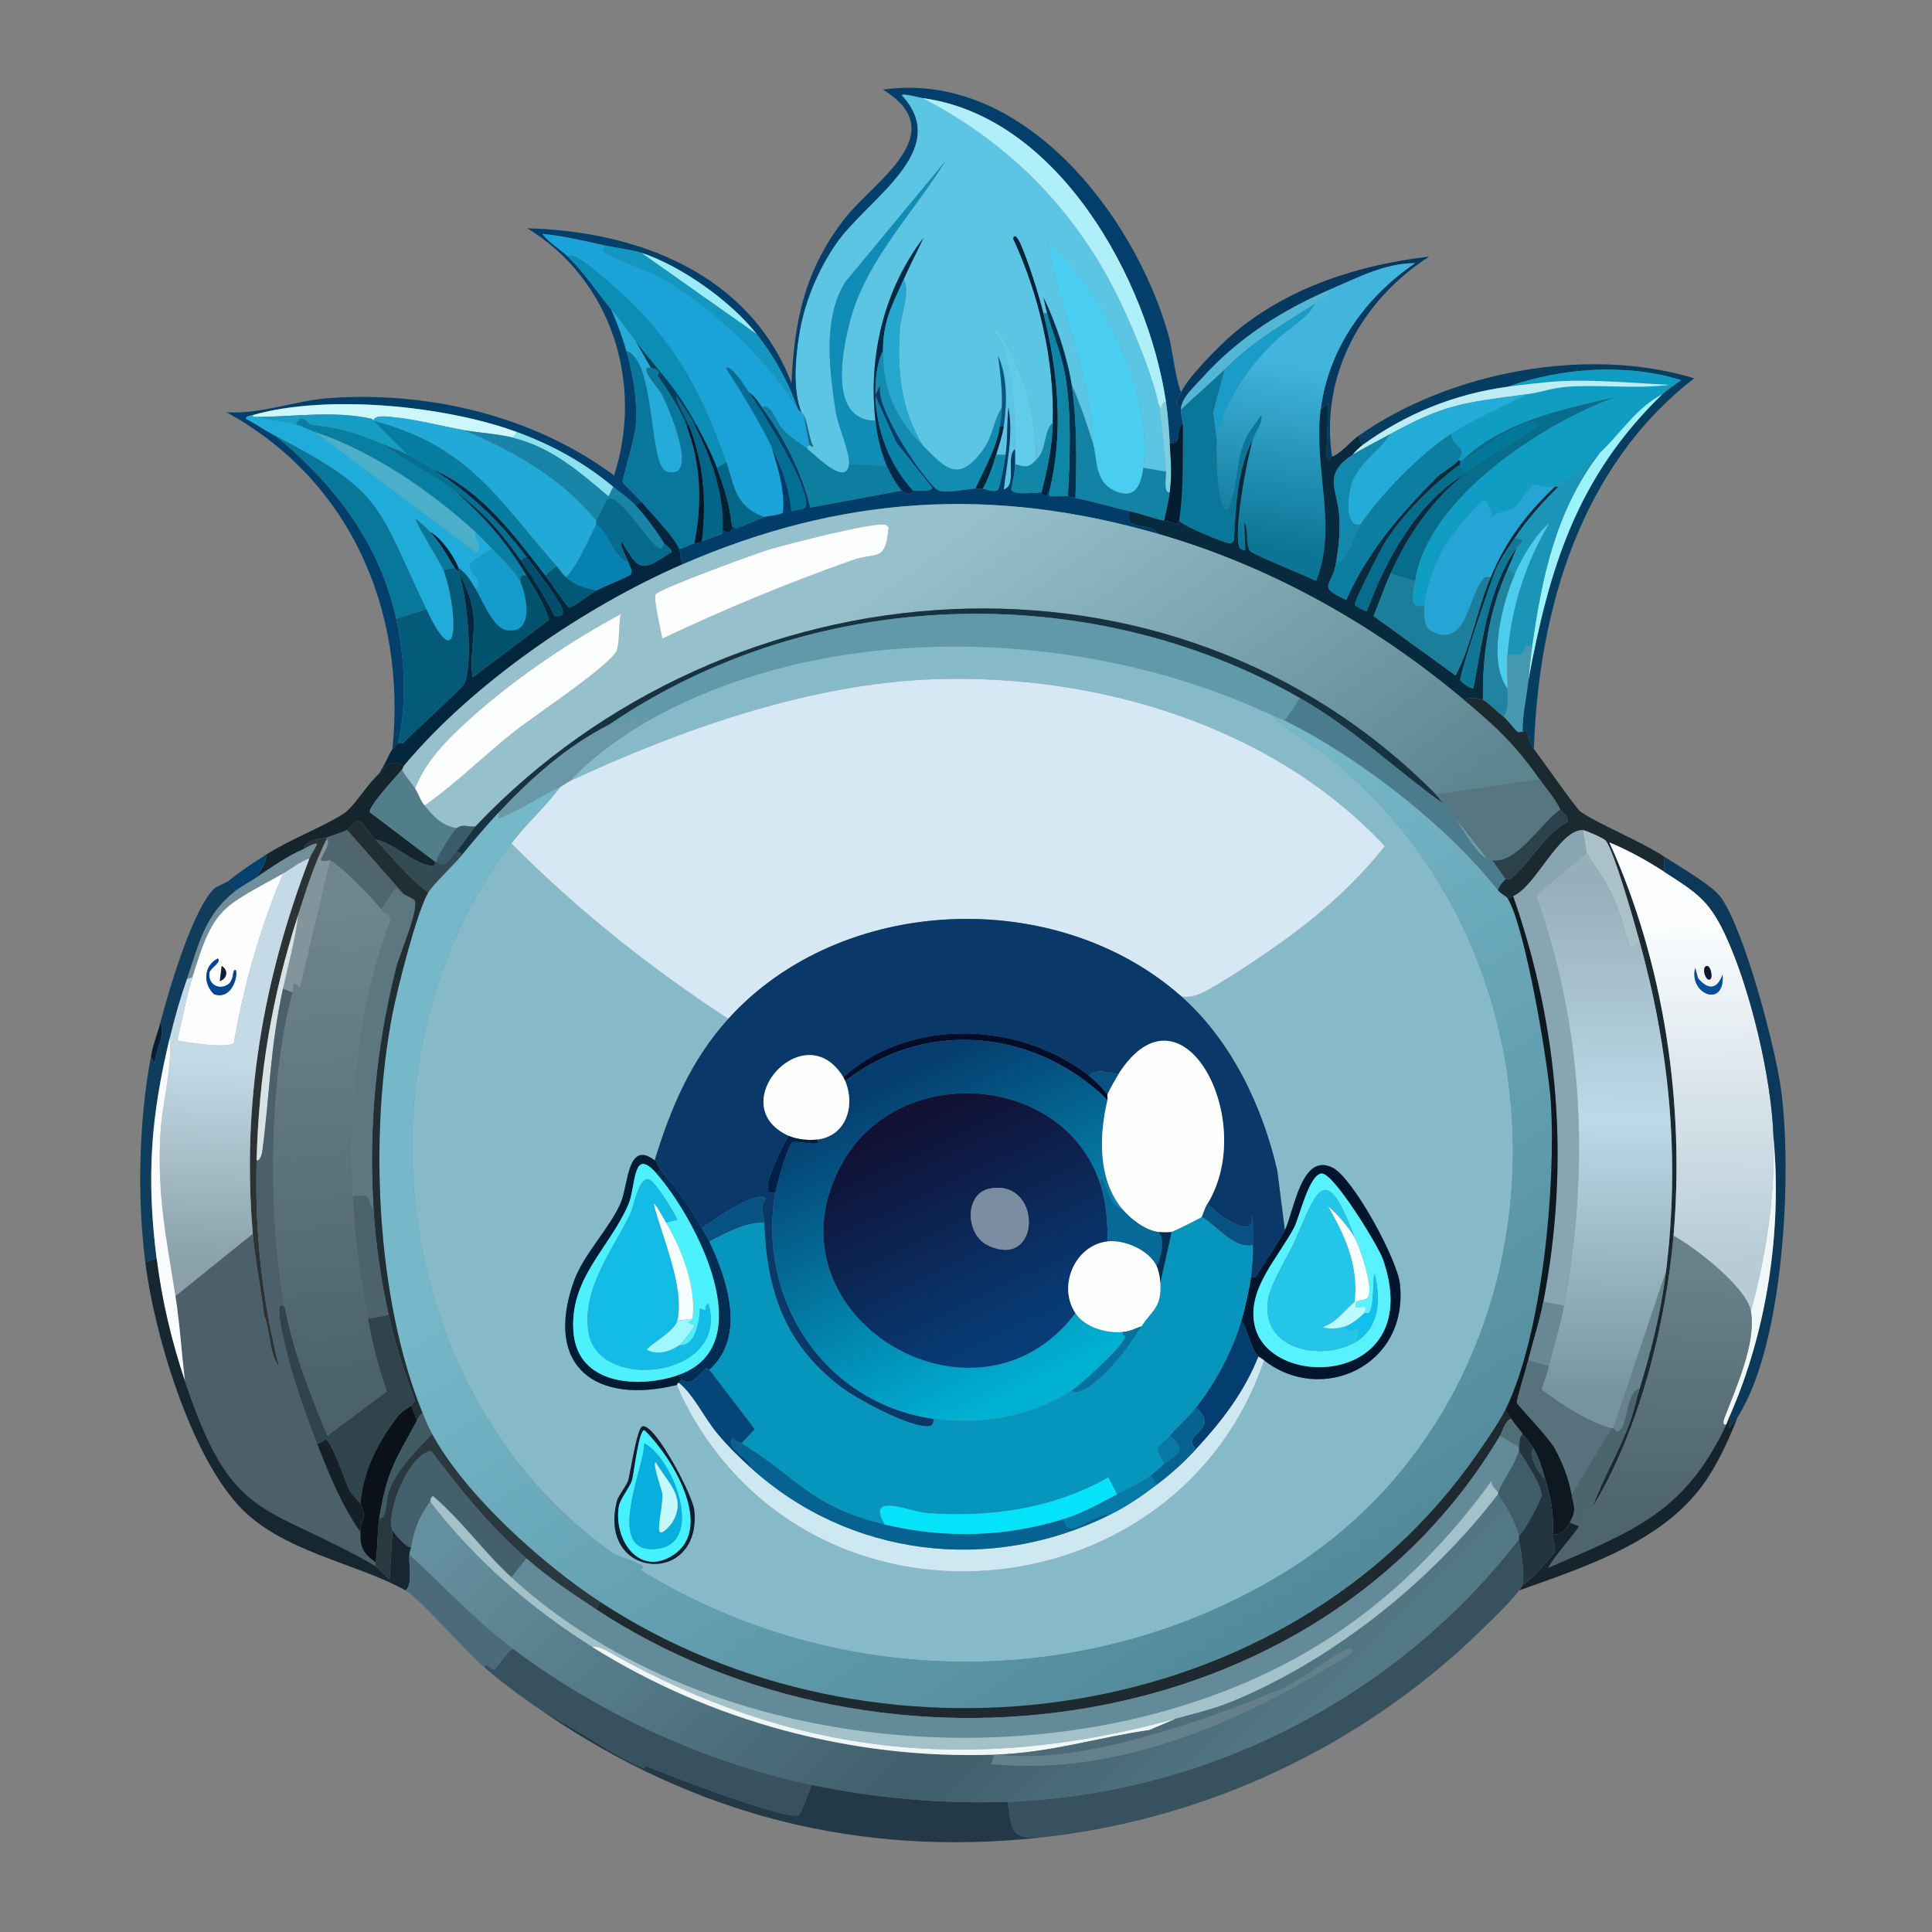 <svg xmlns="http://www.w3.org/2000/svg" width="1024" height="1024"><rect width="100%" height="100%" fill="#808080" stroke="none"/><defs><linearGradient id="a" x1="702.236" x2="686.572" y1="194.75" y2="291.49" gradientUnits="userSpaceOnUse"><stop offset="0%" style="stop-color:#41b5de"/><stop offset="100%" style="stop-color:#0c7596"/></linearGradient></defs><defs><linearGradient id="b" x1="441.112" x2="640.176" y1="253.49" y2="522.931" gradientUnits="userSpaceOnUse"><stop offset="17.015%" style="stop-color:#96c0cb"/><stop offset="100%" style="stop-color:#5c858f"/></linearGradient></defs><defs><linearGradient id="c" x1="358.156" x2="654.479" y1="402.44" y2="865.789" gradientUnits="userSpaceOnUse"><stop offset="31.818%" style="stop-color:#75b8ca"/><stop offset="100%" style="stop-color:#538b9c"/></linearGradient></defs><defs><linearGradient id="d" x1="895.886" x2="898.302" y1="488.017" y2="668" gradientUnits="userSpaceOnUse"><stop offset="0%" style="stop-color:#fbfdfe"/><stop offset="100%" style="stop-color:#b7ccd7"/></linearGradient></defs><defs><linearGradient id="e" x1="851.352" x2="849.663" y1="469.355" y2="738.349" gradientUnits="userSpaceOnUse"><stop offset="0%" style="stop-color:#96afba"/><stop offset="46.097%" style="stop-color:#bdd9e8"/><stop offset="100%" style="stop-color:#77949e"/></linearGradient></defs><defs><linearGradient id="f" x1="125.37" x2="120.826" y1="562.953" y2="667.854" gradientUnits="userSpaceOnUse"><stop offset="0%" style="stop-color:#c4dbe7"/><stop offset="100%" style="stop-color:#8aa1ab"/></linearGradient></defs><defs><linearGradient id="g" x1="169.644" x2="183.322" y1="476.851" y2="740.497" gradientUnits="userSpaceOnUse"><stop offset="0%" style="stop-color:#70868e"/><stop offset="100%" style="stop-color:#4c626b"/></linearGradient></defs><defs><linearGradient id="h" x1="464.939" x2="544.686" y1="574.47" y2="735.84" gradientUnits="userSpaceOnUse"><stop offset="0%" style="stop-color:#053d6e"/><stop offset="100%" style="stop-color:#00b1d4"/></linearGradient></defs><defs><linearGradient id="i" x1="485.214" x2="538.529" y1="595.204" y2="707.157" gradientUnits="userSpaceOnUse"><stop offset="0%" style="stop-color:#101135"/><stop offset="100%" style="stop-color:#073c76"/></linearGradient></defs><defs><linearGradient id="j" x1="876.194" x2="873.063" y1="674.805" y2="801.767" gradientUnits="userSpaceOnUse"><stop offset="0%" style="stop-color:#688089"/><stop offset="100%" style="stop-color:#4e646e"/></linearGradient></defs><defs><linearGradient id="k" x1="342.685" x2="621.871" y1="704.185" y2="985.025" gradientUnits="userSpaceOnUse"><stop offset="0%" style="stop-color:#65909f"/><stop offset="68.687%" style="stop-color:#405e6c"/><stop offset="100%" style="stop-color:#537886"/></linearGradient></defs><path fill="#02406b" d="M626 208c-.721 1.755-5.101 7.108 0 8-.053.32.027.671 0 1-.262 3.22 1.018 6.387 1 8-4.384 2.003.089 10.628-7 10-.422-7.32-.913-14.764-2-22-9.786-65.131-57.218-151.378-129-161-1.414-.19-10.342-2.647-11-1.5 27.318 29.39-18.883 55.267-35 79-9.255 13.629-16.154 29.721-19 46-2.326 13.307-4.042 31.138 1 43.5-.074-.121-1.919-1.871-2-2-5.169-14.546-12.526-27.94-22-40-13.687-17.425-39.98-36.039-61-43-4.695-1.555-14.493-2.784-20-4-10.784-2.381-21.442-4.97-32.5-6 3.666 4.827 9.172 7.763 13.5 12 9.444 9.246 14.916 18.35 23 28 3.096 7.299 5.9 14.297 8 22 3.644 13.371 5.884 25.38 5 39.5-.389 6.214-7.219 28.475-7 30 .103.718 8.52 8.687 10 10.5l-3 2c-3.636-3.778-8.02-6.686-12-10-15.5-12.907-32.07-22.03-51-29-38.097-14.026-100.76-20.224-140-9-.594.17-4.243.544-3.5 2 5.331 2.768 10.174 6.221 15.5 9 30.922 25.099 55.405 57.351 64 97 4.617 21.297 5.725 44.658 1 66-1.218 1.337-2.355 2.261-3 3 7.506-73.566-22.436-142.657-88-178.5 18.237 1.234 36.207-6.194 54.5-7.5 52.891-3.775 108.344 9.426 151 41 15.807-49.147-1.502-103.811-46-131 58.495 1.512 117.64 24.07 140 82 1.551-33.929 7.353-60.493 28.5-87.5 15.181-19.387 57.51-44.976 20-68 73.624-10.532 132.769 65.626 151 129 2.971 10.329 3.271 21.444 7 31.5"/><path fill="#5cc5e4" d="M489 52c47.698 24.738 83.291 61.82 106 110.5 6.498 13.929 15.983 36.752 19 51.5 1.553 7.591 3.308 27.16 4 36l-12-2c5.498-40.144-21.645-93.433-50.5-120 5.165 35.318 23.039 69.934 23.5 106-3.257-10.035-6.631-20.376-11-30-2.224-14.641-8.608-33.517-15-46.5.72 2.772 1.239 5.771 2 8.5h-2c-2.776-10.872-7.623-26.272-12-36.5-.114-.266-3.101-7.044-4-3 13.715 29.582 21.93 64.755 21 97.5-5.41 5.497-2.752 14.079-9 20 .74-24.749-7.399-49.152-20.5-70-3.279 2.039 1.551 4.65 2.5 7.5 6.067 18.212 7.018 37.454 7 56.5-5.211 4.506 1.352 19.197-6 21.5 1.68-14.365 5.131-29.198 2.5-43.5-.916 8.272-.329 16.756-1.5 25h-5c1.361-4.776 3.312-10.109 4-15 1.722-12.245 2.022-25.876-3-37.5 1.196 9.264 2.408 18.075 2 27.5-4.636 7.315-4.511 15.003-10 22.5-13.359 18.245-20.341 9.209-32-2.5-11.658-19.785-13.402-38.717-12-61.5.477-7.743 5.707-20.052 2-26.5 3.314-7.48 7.054-14.618 10.5-22-20.948 27.265-29.43 62.961-25.5 97-25.581-.229-17.374-38.637-13-54.5 8.515-30.878 33.666-56.458 50-83l-53 64c-12.119 19.423-8.315 47.136-5 69 1.064 7.018 7.643 21.505 7 27.5-1.315 12.254-17.533-4.44-22-8-.147-1.261-.352-1.497 1-2 .816-.304 1.309 1.67 2 .5-2.173-3.984-3.085-13.111-5-16.5-.688-1.218-.963-.94-1-1-5.042-12.362-3.326-30.193-1-43.5 2.846-16.279 9.745-32.371 19-46 16.117-23.733 62.318-49.61 35-79 .658-1.147 9.586 1.31 11 1.5"/><path fill="#aeeff9" d="M618 213c-4.151.455-.531 7.384-4 1-3.017-14.748-12.502-37.571-19-51.5-22.709-48.68-58.302-85.762-106-110.5 71.782 9.622 119.214 95.869 129 161"/><path fill="#0f8db7" d="M464 223c.924 8.002 2.863 16.549 6 24l-20-1c.643-5.995-5.936-20.482-7-27.5-3.315-21.864-7.119-49.577 5-69l53-64c-16.334 26.542-41.485 52.122-50 83-4.374 15.863-12.581 54.271 13 54.5"/><path fill="#1aa3d8" d="M320 130c.132 2.285-1.892 2.105.5 4 3.317 2.628 24.175 9.996 31 14 27.621 16.202 55.303 43.096 71.5 69 .081.129 1.926 1.879 2 2 .037.06.312-.218 1 1l3 16c-1.352.503-1.147.739-1 2-4.989-3.975-9.661-6.455-14-11.5-2.051-2.385-5.594-13.357-10-10.5-2.029-2.836-3.937-6.087-7-8-1.902-2.653-3.76-6.1-6-8.5-.334-.358-5.294-6.723-6-4 7.939 12.341 17.631 28.103 24 41.5 3.447 11.657 6.968 22.136 6 34.5-.841 1.617-8.975 2.081-10 2.5-15.646-5.846-15.537-16.092-20-29-14.698-42.513-31.889-71.024-67.5-100-3.032-2.467-13.831-11.932-16.5-9-4.328-4.237-9.834-7.173-13.5-12 11.058 1.03 21.716 3.619 32.5 6"/><path fill="#00243b" d="M553 166c7.863 30.795 10.967 64.039 3 95-1.396-.214-.812 2.097-1.5 2-2.425-.342-2.341-1.978-2.5-2 3.119-12.517 5.631-24.018 6-37 .93-32.745-7.285-67.918-21-97.5.899-4.044 3.886 2.734 4 3 4.377 10.228 9.224 25.628 12 36.5"/><path fill="#012a48" d="M479 148c-6.102 13.772-11.005 22.036-11 38-3.301 6.012-4.172 16.1-4 23 .008.333-.011.667 0 1 .595 18.26 7.52 36.605 20 50-.36.032-.636 3.854-6 0-2.299-1.652-6.767-10.072-8-13-3.137-7.451-5.076-15.998-6-24-3.93-34.039 4.552-69.735 25.5-97-3.446 7.382-7.186 14.52-10.5 22"/><path fill="#49cef2" d="M606 248c-1.303 9.517-4.478 17.192-15.5 12-10.876-5.123-8.588-17.026-11.5-26-.461-36.066-18.335-70.682-23.5-106 28.855 26.567 55.998 79.856 50.5 120"/><path fill="#1397c1" d="m340 134 61 43c9.474 12.06 16.831 25.454 22 40-16.197-25.904-43.879-52.798-71.5-69-6.825-4.004-27.683-11.372-31-14-2.392-1.895-.368-1.715-.5-4 5.507 1.216 15.305 2.445 20 4"/><path fill="#0b8eb5" d="m385 245-5 3c-2.944-7.984-7.01-15.511-11-23-10.432-19.58-19.33-27.602-32-44-4.365-5.649-8.417-11.528-13-17-8.084-9.65-13.556-18.754-23-28 2.669-2.932 13.468 6.533 16.5 9 35.611 28.976 52.802 57.487 67.5 100"/><path fill="#9becf6" d="m401 177-61-43c21.02 6.961 47.313 25.575 61 43"/><path fill="#053960" d="M706 242c-1.55.481-.626 1.172-1.5 2l-1.5-1.5 1-29-4 3.5c4.072-32.231 23.582-59.575 50-77.5-15.882.05-29.887 7.404-44 13.5-26.617 11.498-49.337 25.788-69 47.5-4.352 4.806-10.053 9.824-11 15.5-5.101-.892-.721-6.245 0-8 3.13-7.62 20.723-25.245 27.5-31 29.065-24.682 66.422-36.659 104-41-35.668 22.803-57.955 62.95-51.5 106"/><path fill="url(#a)" d="M700 217c-3.963 31.367 9.28 62.32-2.5 91-4.722-2.678-33.373-13.864-35-16-2.628-3.45-.422-10.984-3-15l.5 14.5c-.359.626-2.91-.788-3-1-3.472-8.155 3.93-47.43 7-57.5 1.113-3.652 5.55-9.159 4.5-13-3.805 5.706-6.882 8.6-9.5 15.5-4.269 11.25-2.978 24.212-8.5 34.5-5.497.594-6.078-31.362-5.5-36 2.396-19.238 16.185-38.559 29.5-52 6.847-6.912 18.321-12.863 22.5-21 2.67-1.71 8.689-4.478 9-8 14.113-6.096 28.118-13.45 44-13.5-26.418 17.925-45.928 45.269-50 77.5" style="fill:url(#a)"/>/&gt;<path fill="#25a7cf" d="M489 236c-14.408-14.47-20.993-28.91-21-50-.005-15.964 4.898-24.228 11-38 3.707 6.448-1.523 18.757-2 26.5-1.402 22.783.342 41.715 12 61.5"/><path fill="#52b7d6" d="M706 153c-.311 3.522-6.33 6.29-9 8-16.716 10.708-34.118 20.445-48 35l-23 21c.027-.329-.053-.68 0-1 .947-5.676 6.648-10.694 11-15.5 19.663-21.712 42.383-36.002 69-47.5"/><path fill="#00304d" d="M568 204c2.877 18.947 2.712 40.897 2 60-1.929-.344-3.744-.958-4-1 1.102-20.349 1.922-41.265-1-61.5-1.777-12.307-6.712-23.708-10-35.5-.761-2.729-1.28-5.728-2-8.5 6.392 12.983 12.776 31.859 15 46.5"/><path fill="#199dc8" d="M697 161c-4.179 8.137-15.653 14.088-22.5 21-13.315 13.441-27.104 32.762-29.5 52l-2-15.5 6-22.5c13.882-14.555 31.284-24.292 48-35"/><path fill="#24abd9" d="m337 181 8 14c-7.294-1.243 3.944 10.541 6 14.5 2.964 5.707 20.296 45.361 2.5 40.5-9.929-2.713-5.649-58.959-21.5-64-2.1-7.703-4.904-14.701-8-22 4.583 5.472 8.635 11.351 13 17"/><path fill="#1086a7" d="M555 166c3.288 11.792 8.223 23.193 10 35.5 2.922 20.235 2.102 41.151 1 61.5-1.162-.193-7.024.387-9.5 0-.843-.132-.398-1.984-.5-2 7.967-30.961 4.863-64.205-3-95z"/><path fill="#60cce9" d="M549 244c-4.099 3.884-4.79 3.879-11 2 .041-2.654-.002-5.345 0-8 .018-19.046-.933-38.288-7-56.5-.949-2.85-5.779-5.461-2.5-7.5 13.101 20.848 21.24 45.251 20.5 70"/><path fill="#024062" d="M369 225h-1c-2.655-5.085-6.448-10.098-9.5-15 1.046 5.4 4.42 9.64 6.5 15l-1 1c-3.284-8.817-10.088-19.199-15.5-27-.22-.317 2.914-2.907-3.5-4l-8-14c12.67 16.398 21.568 24.42 32 44"/><path fill="#09769c" d="M345 195c6.414 1.093 3.28 3.683 3.5 4 5.412 7.801 12.216 18.183 15.5 27 7.662 20.57 8.183 40.612 4 62-2.693.844-5.2 2.461-8 3-3.145-7.22-14.689-18.492-20-25-1.48-1.813-9.897-9.782-10-10.5-.219-1.525 6.611-23.786 7-30 .884-14.12-1.356-26.129-5-39.5 15.851 5.041 11.571 61.287 21.5 64 17.796 4.861.464-34.793-2.5-40.5-2.056-3.959-13.294-15.743-6-14.5"/><path fill="#128cb0" d="M489 236c11.659 11.709 18.641 20.745 32 2.5 5.489-7.497 5.364-15.185 10-22.5-.161 3.729-.392 6.343-1 10-1.929 11.605-8.154 22.437-13 33-4.967.268-14.919 2.577-19.5 1-5.46-1.879-36.014-46.112-30.5-56.5l-3 5.5c-.172-6.9.699-16.988 4-23 .007 21.09 6.592 35.53 21 50"/><path fill="#055785" d="M532 226h-2c.608-3.657.839-6.271 1-10 .408-9.425-.804-18.236-2-27.5 5.022 11.624 4.722 25.255 3 37.5"/><path fill="#063e61" d="M813 397c-2.743-3.567-3.662-9.111-4-9.5-.894-1.029-1.401.984-2 .5-.14-9.128 2.022-17.998 3-27 11.19-60.656 25.923-108.225 71-152 2.699-2.621 6.935-5.121 10-7.5-29.055-9.026-63.004-6.618-92 3.5-28.222 3.893-53.847 14.226-77 31l-2-5c48.385-34.036 121.196-47.741 178-30.5-60.424 46.675-82.548 122.957-85 196.5"/><path fill="#026e93" d="M397 208c6.279 8.756 33.421 51.745 30 60.5-.731 1.871-5.781 1.94-7.5 2.5-1.588-13.404-4.872-22.162-10.5-34-6.369-13.397-16.061-29.159-24-41.5.706-2.723 5.666 3.642 6 4 2.24 2.4 4.098 5.847 6 8.5"/><path fill="#0a769a" d="M645 234c-.578 4.638.003 36.594 5.5 36 5.522-10.288 4.231-23.25 8.5-34.5 2.618-6.9 5.695-9.794 9.5-15.5 1.05 3.841-3.387 9.348-4.5 13-8.289 15.742-8.959 35.914-10 53.5-.828.943-1.125 1.416-2.5 1.5-1.469.09-24.914-9.239-26.5-12 2.503-16.914 1.808-33.968 2-51 .018-1.613-1.262-4.78-1-8l23-21-6 22.5z"/><path fill="#109dc4" d="M881 209c-13.8 7.139-22.028 20.75-33 31-6.936 6.48-14.831 10.997-22 18-.65.047-1.366-.101-2 0-4.41.703-9.468-1.544-11.5-1-.822.22-8.129 11.038-11 13-.828.566-10.4 1.413-12 6 2.593-2.628-1.267-10.741-3-11-1.971-.294-19.522 21.82-21.5 25.5-4.045 7.528-9.603 22.088-10 30.5-9.233 2.102-5.93-6.803-5-13 6.606-43.996 67.291-83.344 106-97.5-28.177 6.428-59.579 12.997-81 33.5-.28.114-.694-.084-1 0h-1c5.195-7.73-3.184-6.814-4-14 13.309-8.693 26.154-13.685 40-21 6.972-.921 14.356-3.495 21.5-4 17.955-1.268 36.115 1.221 54-1-18.821-.991-38.177-2.82-57-2-7.205.314-20.968 1.961-28.5 3 28.996-10.118 62.945-12.526 92-3.5-3.065 2.379-7.301 4.879-10 7.5"/><path fill="#bcedf5" d="M809 209c-33.038 4.365-43.352 5.192-72 21-5.11 2.82-16.316 8.565-20 11 .961-1.571 3.584-3.974 5-5 23.153-16.774 48.778-27.107 77-31 7.532-1.039 21.295-2.686 28.5-3 18.823-.82 38.179 1.009 57 2-17.885 2.221-36.045-.268-54 1-7.144.505-14.528 3.079-21.5 4"/><path fill="#003d68" d="M517 259c1.121-.06 2.626.114 4 0 .949-.078 5.887 2.438 8 .5.819-.648 3.65-16.034 4-18.5 1.171-8.244.584-16.728 1.5-25 2.631 14.302-.82 29.135-2.5 43.5 7.352-2.303.789-16.994 6-21.5-.002 2.655.041 5.346 0 8-.058 3.799-1.285 9.599-2 13.5 1.181 3.335 14.38 1.277 16 1.5.159.022.075 1.658 2.5 2 .688.097.104-2.214 1.5-2 .102.016-.343 1.868.5 2 2.476.387 8.338-.193 9.5 0 .256.042 2.071.656 4 1 9.634 1.718 19.436 4.825 29 7-4.083 10.822 10.96 5.52 15 12-88.097-25.439-168.006-20.384-252 16-1.56-2.032-1.167-6.088-2-8 2.8-.539 5.307-2.156 8-3 .256-.08.952.24 4-1 3.511-1.428 6.959-2.655 10.5-4 .894-.339.38-1.955.5-2 .543-.205 1.694 1.66 3.5 1 1.759-.643 1.343-2.941 1.5-3 .739-.28 1.268 1.471 2.5 1 4.898-1.871 9.68-4.029 14.5-6 1.025-.419 9.159-.883 10-2.5.968-12.364-2.553-22.843-6-34.5 5.628 11.838 8.912 20.596 10.5 34 1.719-.56 6.769-.629 7.5-2.5 3.421-8.755-23.721-51.744-30-60.5 3.063 1.913 4.971 5.164 7 8 11.696 16.348 20.627 33.309 25.5 53l48.5-9c5.364 3.854 5.64.032 6 0 1.957-.171 9.667.849 10-1.5l-19-24-11-24.5c-.011-.333.008-.667 0-1l3-5.5c-5.514 10.388 25.04 54.621 30.5 56.5 4.581 1.577 14.533-.732 19.5-1"/><path fill="#1283a4" d="M579 234c2.912 8.974.624 20.877 11.5 26 11.022 5.192 14.197-2.483 15.5-12l12 2c.264 3.377-1.487 11.123 2 11-.621 5.033-1.992 10.04-3 15-5.626-1.166-12.012-3.638-18-5-9.564-2.175-19.366-5.282-29-7 .712-19.103.877-41.053-2-60 4.369 9.624 7.743 19.965 11 30"/><path fill="#24acd9" d="M809 209c-13.846 7.315-26.691 12.307-40 21-16.395 10.709-37.115 32.072-48 48-8.518 1.529-6.389-15.253-5-20.5 2.933-11.08 15.073-18.391 21-27.5 28.648-15.808 38.962-16.635 72-21"/><path fill="#9bf2fb" d="M881 209c-45.077 43.775-59.81 91.344-71 152 .662-6.099 1.146-11.85 2-18 5.133-36.97 12.673-72.724 36-103 10.972-10.25 19.2-23.861 33-31"/><path fill="#016688" d="M368 225c8.617 16.504 16.009 37.073 15 56-.12.045.394 1.661-.5 2-3.541 1.345-6.989 2.572-10.5 4 2.578-22.055.986-41.424-7-62-2.08-5.36-5.454-9.6-6.5-15 3.052 4.902 6.845 9.915 9.5 15"/><path fill="#0a83a8" d="M484 260c-12.48-13.395-19.405-31.74-20-50l11 24.5 19 24c-.333 2.349-8.043 1.329-10 1.5"/><path fill="#066d8d" d="m750 308-13-4c8.918-20.168 21.779-38.625 39-52.5-25.181 15.349-41.682 45.387-51.5 72.5-.526.253-6.351-2.702-6.5-3.5-.337-1.803 13.711-29.405 16-33 9.744-15.303 25.283-30.81 40-41.5.418 2.169.829 2.605 2.5 4l37.5-23.5c2.2-5.245-5.346-1.705-8.5-.5-10.52 4.019-21.396 14.302-30.5 18 21.421-20.503 52.823-27.072 81-33.5-38.709 14.156-99.394 53.504-106 97.5"/><path fill="#7dcedf" d="M618 213c1.087 7.236 1.578 14.68 2 22 .572 9.936 1.264 15.749 0 26-3.487.123-1.736-7.623-2-11-.692-8.84-2.447-28.409-4-36 3.469 6.384-.151-.545 4-1"/><path fill="#082a3e" d="M706 242c4.618-1.433 9.828-8.066 14-11l2 5c-1.416 1.026-4.039 3.429-5 5-17.034 11.261-7.262 18.277-7 35.5.118 7.786-.617 14.889-2 22.5-2.25 12.382-10.186 11.411 5.5 19 11.356-25.58 28.497-45.373 48-65 2.23-2.244 10.238-7.122 11.5-9h1c.056.646-.12 1.378 0 2-14.717 10.69-30.256 26.197-40 41.5-2.289 3.595-16.337 31.197-16 33 .149.798 5.974 3.753 6.5 3.5 9.818-27.113 26.319-57.151 51.5-72.5-17.221 13.875-30.082 32.332-39 52.5-3.272 7.399-5.89 15.03-9 22.5l43.5 31.5c8.34-15.863 11.364-34.987 18.5-52 8.222-19.602 18.695-33.323 34-48 .634-.101 1.35.047 2 0-8.121 7.933-16.714 17.522-23 27-3.536 5.332-7.351 10.631-10 16.5-2.57 5.693-19.56 55.952-19 59 .124.674 6.011 5.4 7 4 4.755-25.547 7.864-52.88 23-74.5-1.479 4.033-3.259 8.079-5 12-9.839 22.165-13.331 44.565-13 69-2.184-1.02-7.648-1.406-10 0-47.42-39.768-102.356-70.777-162-88-4.04-6.48-19.083-1.178-15-12 5.988 1.362 12.374 3.834 18 5 2.097.435 4.719.631 6.5 2l1.5-2c1.586 2.761 25.031 12.09 26.5 12 1.375-.084 1.672-.557 2.5-1.5 1.041-17.586 1.711-37.758 10-53.5-3.07 10.07-10.472 49.345-7 57.5.09.212 2.641 1.626 3 1l-.5-14.5c2.578 4.016.372 11.55 3 15 1.627 2.136 30.278 13.322 35 16 11.78-28.68-1.463-59.633 2.5-91l4-3.5-1 29 1.5 1.5c.874-.828-.05-1.519 1.5-2"/><path fill="#ccf8fd" d="m274 229-2 3c-8.628-2.159-17.337-2.44-26-4-12.738-2.294-25.536-5.805-38.5-7-1.738-.16-9.5-1.232-9.5 2-1.389-.368-.931-.984-1-1-19.563-4.454-40.846-1.164-61-1-.74-.207-2.049.514-2-1 39.24-11.224 101.903-5.026 140 9"/><path fill="#0d7da0" d="M428 238c4.467 3.56 20.685 20.254 22 8l20 1c1.233 2.928 5.701 11.348 8 13l-48.5 9c-4.873-19.691-13.804-36.652-25.5-53 4.406-2.857 7.949 8.115 10 10.5 4.339 5.045 9.011 7.525 14 11.5"/><path fill="#1facdb" d="M134 220c-.049 1.514 1.26.793 2 1 6.814 1.905 14.172 2.18 21 4 2.847.759 7.268 3.085 10 4l85.5 64c4.332-3.332-1.801-7.349-.5-11 3.249 2.981 5.991 5.794 9 9-2.479.95-11.507 6.379-12 8.5-1.028 4.422 8.783 9.01 3 12.5-2.468-4.048-4.875-8.336-9-11-2.252-5.942-9.253-16.148-15-19-2.433-2.538-4.767-4.79-7.5-7-1.382.732 13.051 23.255 14.5 27 6.905 17.851 9.949 60.927-9 21-26.612-56.073-22.515-62.009-80-92-5.326-2.779-10.169-6.232-15.5-9-.743-1.456 2.906-1.83 3.5-2"/><path fill="#159dc3" d="m197 222 19 19c-4.562-2.332-9.26-4.092-14-6-15.883-6.395-21.134-7.835-37.5-10-1.019-.135-4.96-7.184-7.5 0-6.828-1.82-14.186-2.095-21-4 20.154-.164 41.437-3.454 61 1"/><path fill="#146989" d="m429 236-3-16c1.915 3.389 2.827 12.516 5 16.5-.691 1.17-1.184-.804-2-.5"/><path fill="#21aad8" d="M246 228c26.498 11.23 51.538 25.335 70 48-.198.371.199 1.622 0 2-4.91 9.354-8.819 20.069-16 28-1.727-1.436-3.452-4.241-5-6-31.067-35.312-46.116-63.517-97-77 0-3.232 7.762-2.16 9.5-2 12.964 1.195 25.762 4.706 38.5 7"/><path fill="#087fa2" d="M202 235c12.816 9.11 27.423 16.525 40 26 14.927 13.125 26.895 26.881 37 44-3.636-.538-3.133.875-3 4-2.504-5.7-10.637-13.351-15-18-3.009-3.206-5.751-6.019-9-9-23.454-21.517-54.761-42.876-85-53-2.732-.915-7.153-3.241-10-4 2.54-7.184 6.481-.135 7.5 0 16.366 2.165 21.617 3.605 37.5 10"/><path fill="#077da2" d="M197 222c.069.016-.389.632 1 1 50.884 13.483 65.933 41.688 97 77l-6 5c-16.832-21.721-33-44.044-59-56-4.738-3.019-9.006-5.447-14-8z"/><path fill="#007899" d="M774 246c-.12-.622.056-1.354 0-2 .306-.084.72.114 1 0 9.104-3.698 19.98-13.981 30.5-18 3.154-1.205 10.7-4.745 8.5.5L776.5 250c-1.671-1.395-2.082-1.831-2.5-4"/><path fill="#1286a7" d="M558 224c-.369 12.982-2.881 24.483-6 37-1.62-.223-14.819 1.835-16-1.5.715-3.901 1.942-9.701 2-13.5 6.21 1.879 6.901 1.884 11-2 6.248-5.921 3.59-14.503 9-20"/><path fill="#00182a" d="M372 287c-3.048 1.24-3.744.92-4 1 4.183-21.388 3.662-41.43-4-62l1-1c7.986 20.576 9.578 39.945 7 62"/><path fill="#002033" d="M380 248c3.683 9.99 6.96 20.304 8 31-.157.059.259 2.357-1.5 3-1.806.66-2.957-1.205-3.5-1 1.009-18.927-6.383-39.496-15-56h1c3.99 7.489 8.056 15.016 11 23"/><path fill="#001d31" d="M627 225c-.192 17.032.503 34.086-2 51l-1.5 2c-1.781-1.369-4.403-1.565-6.5-2 1.008-4.96 2.379-9.967 3-15 1.264-10.251.572-16.064 0-26 7.089.628 2.616-7.997 7-10"/><path fill="#00253a" d="M532 226c-.688 4.891-2.639 10.224-4 15-1.774 6.225-3.963 12.281-7 18-1.374.114-2.879-.06-4 0 4.846-10.563 11.071-21.395 13-33z"/><path fill="#1784a8" d="M272 232c20.409 5.106 34.769 17.702 50.5 31l2.5-5c3.98 3.314 8.364 6.222 12 10 4.618 4.798 11.602 14.182 15 20-1.142 2.063-.626 3.702-3.5 2-5.138-3.042-20.662-29.313-26.5-25.5-.543.355-5.05 9.724-6 11.5-18.462-22.665-43.502-36.77-70-48 8.663 1.56 17.372 1.841 26 4"/><path fill="#4cafc9" d="M252 282c-1.301 3.651 4.832 7.668.5 11L167 229c30.239 10.124 61.546 31.483 85 53"/><path fill="#8ae2f0" d="m325 258-2.5 5c-15.731-13.298-30.091-25.894-50.5-31l2-3c18.93 6.97 35.5 16.093 51 29"/><path fill="#1188ad" d="M721 278c-3.326 4.867-5.438 18.465-13 21 1.383-7.611 2.118-14.714 2-22.5-.262-17.223-10.034-24.239 7-35.5 3.684-2.435 14.89-8.18 20-11-5.927 9.109-18.067 16.42-21 27.5-1.389 5.247-3.518 22.029 5 20.5"/><path fill="#0b7ea1" d="M773 244c-1.262 1.878-9.27 6.756-11.5 9-19.503 19.627-36.644 39.42-48 65-15.686-7.589-7.75-6.618-5.5-19 7.562-2.535 9.674-16.133 13-21 10.885-15.928 31.605-37.291 48-48 .816 7.186 9.195 6.27 4 14"/><path fill="#07779a" d="m226 323-16 5c-8.595-39.649-33.078-71.901-64-97 57.485 29.991 53.388 35.927 80 92"/><path fill="#037093" d="M216 241c4.994 2.553 9.262 4.981 14 8 19.707 12.557 34.943 27.471 49 46l-3 2c-11.51-16.003-17.969-23.923-34-36-12.577-9.475-27.184-16.89-40-26 4.74 1.908 9.438 3.668 14 6"/><path fill="#1a94b7" d="m812 343-3.5-1c-.978 6.435-3.976 5.033-9.5 5 2.068-25.177 9.214-47.725 22-69.5-6.86 5.403-14.498 18.308-18 26.5l-4-2c1.741-3.921 3.521-7.967 5-12 .408-.583 2.576-1.909 3-3.5l-4-1.5c6.286-9.478 14.879-19.067 23-27 7.169-7.003 15.064-11.52 22-18-23.327 30.276-30.867 66.03-36 103"/><path fill="#0e89ac" d="M533 241c-.35 2.466-3.181 17.852-4 18.5-2.113 1.938-7.051-.578-8-.5 3.037-5.719 5.226-11.775 7-18z"/><path fill="#026788" d="M385 245c4.463 12.908 4.354 23.154 20 29-4.82 1.971-9.602 4.129-14.5 6-1.232.471-1.761-1.28-2.5-1-1.04-10.696-4.317-21.01-8-31z"/><path fill="#01263e" d="M289 305c4.302 5.551 7.944 11.628 12.5 17 1.938.31 12.225-7.837 14.5-9 5.635-2.88 11.849-5.067 17.5-8 2.809-1.716.183-4.551-.5-7-.38-1.362-5.198-10.393-3.5-11 9.498 16.465 10.992 15.838 26.5 5.5.235-1.225-3.844-4.232-4-4.5-3.398-5.818-10.382-15.202-15-20l3-2c5.311 6.508 16.855 17.78 20 25 .833 1.912.44 5.968 2 8-52.276 22.644-111.458 63.141-148 107-8.241-4.078-8.523-.355-15 6 3.612-2.78 7.389-13.154 9-15 .645-.739 1.782-1.663 3-3 .222-.244 2.235.285 2.5 0 4.683-5.027 31.598-29.424 32.5-31.5 5.152-11.862 1.388-46.902-3-59.5 3.424 6.23 7.256 14.868 8 23.5.918 10.644-2.191 21.741-.5 32.5l40.5-30.5c-2.568-8.591-7.519-15.908-12-23.5-10.105-17.119-22.073-30.875-37-44 16.031 12.077 22.49 19.997 34 36 6.755 9.392 12.71 19.202 18 29.5 3.515.251 5.061-.389 4-4-1.15-3.914-15.568-22.976-19-27.5-14.057-18.529-29.293-33.443-49-46 26 11.956 42.168 34.279 59 56"/><path fill="#24a5d5" d="M824 258c-15.305 14.677-25.778 28.398-34 48-3.726-.508-3.257.133-5 2.5-6.936 9.42-8.085 34.45-25.5 26.5-5.301-2.42-4.735-9.018-4.5-14 .397-8.412 5.955-22.972 10-30.5 1.978-3.68 19.529-25.794 21.5-25.5 1.733.259 5.593 8.372 3 11 1.6-4.587 11.172-5.434 12-6 2.871-1.962 10.178-12.78 11-13 2.032-.544 7.09 1.703 11.5 1"/><path fill="#066b8f" d="M352 288c.156.268 4.235 3.275 4 4.5-15.508 10.338-17.002 10.965-26.5-5.5-1.698.607 3.12 9.638 3.5 11-8.201-2.652-10.105-15.226-17-20 .199-.378-.198-1.629 0-2 .95-1.776 5.457-11.145 6-11.5 5.838-3.813 21.362 22.458 26.5 25.5 2.874 1.702 2.358.063 3.5-2"/><path fill="url(#b)" d="M614 283c59.644 17.223 114.58 48.232 162 88 17.498 14.674 26.766 23.331 40 42l-55 8c-141.104-142.694-374.831-124.56-509 17-4.681.467-6.449-1.572-10 1-7.977-1.509-12.092-6.019-17-12 17.144-12.047 32.089-27.06 48.5-40 9.165-7.227 51.206-35.176 53.5-42.5 1.461-4.664.879-13.756 2-19-25.789 13.732-54.495 33.182-76.5 52.5-12.614 11.074-26.484 23.996-32.5 40-1.904-3.086-5.271-6.575-7-10 .226-.278.779-1.735 1-2 36.542-43.859 95.724-84.356 148-107 83.994-36.384 163.903-41.439 252-16m-145.5-5c-7.863-.706-49.986 10.085-60 13-7.173 2.088-58.998 20.98-61 24-1.355 2.043 2.992 19.805 3.5 23.5 32.749-15.528 66.288-29.412 100.5-41.5 13.43-4.745 17.768 1.465 19.5-17.5-.826-.972-1.135-1.377-2.5-1.5" style="fill:url(#b)"/>/&gt;<path fill="#07779a" d="M228 282c5.19 5.414 9.169 12.608 13 19l-6 1c-1.449-3.745-15.882-26.268-14.5-27 2.733 2.21 5.067 4.462 7.5 7"/><path fill="#4ccded" d="M799 347c-.483 5.882.125 12.105 0 18-10.847-14.795-2.88-44.907 4-61 3.502-8.192 11.14-21.097 18-26.5-12.786 21.775-19.932 44.323-22 69.5"/><path fill="#0781b2" d="M333 298c.683 2.449 3.309 5.284.5 7-5.651 2.933-11.865 5.12-17.5 8-6.604-1.522-10.706-2.599-16-7 7.181-7.931 11.09-18.646 16-28 6.895 4.774 8.799 17.348 17 20"/><path fill="#fdfefe" d="M468.5 278c1.365.123 1.674.528 2.5 1.5-1.732 18.965-6.07 12.755-19.5 17.5-34.212 12.088-67.751 25.972-100.5 41.5-.508-3.695-4.855-21.457-3.5-23.5 2.002-3.02 53.827-21.912 61-24 10.014-2.915 52.137-13.706 60-13"/><path fill="#002135" d="M243 301c.179.472-.174 1.502 0 2-.068-.124-1.918-1.863-2-2-3.831-6.392-7.81-13.586-13-19 5.747 2.852 12.748 13.058 15 19"/><path fill="#0f7795" d="M804 290c-15.136 21.62-18.245 48.953-23 74.5-.989 1.4-6.876-3.326-7-4-.56-3.048 16.43-53.307 19-59 2.649-5.869 6.464-11.168 10-16.5l4 1.5c-.424 1.591-2.592 2.917-3 3.5"/><path fill="#139ccc" d="M276 309c3.648 8.306 6.677 27.338-7.5 25-7.252-1.196-13.045-16.334-16.5-22 5.783-3.49-4.028-8.078-3-12.5.493-2.121 9.521-7.55 12-8.5 4.363 4.649 12.496 12.3 15 18"/><path fill="#004e6c" d="m276 297 3-2c3.432 4.524 17.85 23.586 19 27.5 1.061 3.611-.485 4.251-4 4-5.29-10.298-11.245-20.108-18-29.5"/><path fill="#015877" d="M295 300c1.548 1.759 3.273 4.564 5 6 5.294 4.401 9.396 5.478 16 7-2.275 1.163-12.562 9.31-14.5 9-4.556-5.372-8.198-11.449-12.5-17z"/><path fill="#035b79" d="M241 301c.082.137 1.932 1.876 2 2 4.388 12.598 8.152 47.638 3 59.5-.902 2.076-27.817 26.473-32.5 31.5-.265.285-2.278-.244-2.5 0 4.725-21.342 3.617-44.703-1-66l16-5c18.949 39.927 15.905-3.149 9-21z"/><path fill="#01526d" d="M252 312c3.455 5.666 9.248 20.804 16.5 22 14.177 2.338 11.148-16.694 7.5-25-.133-3.125-.636-4.538 3-4 4.481 7.592 9.432 14.909 12 23.5L250.5 359c-1.691-10.759 1.418-21.856.5-32.5-.744-8.632-4.576-17.27-8-23.5-.174-.498.179-1.528 0-2 4.125 2.664 6.532 6.952 9 11"/><path fill="#20839f" d="M803 304c-6.88 16.093-14.847 46.205-4 61-.103 4.835.985 10.018-2 15-2.834-2.15-8.594-7.877-11-9-.331-24.435 3.161-46.835 13-69z"/><path fill="#1b7f9b" d="M750 308c-.93 6.197-4.233 15.102 5 13-.235 4.982-.801 11.58 4.5 14 17.415 7.95 18.564-17.08 25.5-26.5 1.743-2.367 1.274-3.008 5-2.5-7.136 17.013-10.16 36.137-18.5 52L728 326.5c3.11-7.47 5.728-15.101 9-22.5z"/><path fill="#173240" d="M761 421c1.285 1.299 2.935 3.818 4 5-26.168-18.688-47.362-39.661-76-56-112.484-64.175-258.915-58.98-366 14-23.191 11.903-41.336 28.288-59 47-5.943 6.295-13.451 15.216-19 22l-3-2c3.6-3.593 6.79-9.613 10-13 134.169-141.56 367.896-159.694 509-17"/><path fill="#fdfefe" d="M225 427c-2.282-2.781-3.191-6.068-5-9 6.016-16.004 19.886-28.926 32.5-40 22.005-19.318 50.711-38.768 76.5-52.5-1.121 5.244-.539 14.336-2 19-2.294 7.324-44.335 35.273-53.5 42.5-16.411 12.94-31.356 27.953-48.5 40"/><path fill="#5f99aa" d="m689 370-8 12c-2.164-1.07-4.749-1.946-7-3-97.159-45.509-228.524-51.194-325 0l-26 5c107.085-72.98 253.516-78.175 366-14"/><path fill="#4598b0" d="M812 343c-.854 6.15-1.338 11.901-2 18-.978 9.002-3.14 17.872-3 27-.324-.262-2.136.299-2.5 0-2.553-2.101-5.42-6.422-7.5-8 2.985-4.982 1.897-10.165 2-15 .125-5.895-.483-12.118 0-18 5.524.033 8.522 1.435 9.5-5z"/><path fill="#87bac8" d="M674 379c10.086 9.595 22.797 16.114 33.5 25 134.548 111.706 124.638 335.935-26 429-104.053 64.284-237.504 63.183-341.5-.5-.924-.566 1.581-1.825.5-2.5-4.064-2.539-13.292-5.073-16-7-117.77-83.795-140.098-262.089-53.5-376 34.848 35.108 73.579 65.977 115 93-19.656 21.717-30.527 47.277-39 75-14.579-11.074-13.917 12.994-18 22.5-5.884 13.699-19.926 27.409-25 42-15.758 45.309 12.199 65.164 55 54.5.219 2.811 7.093 15.284 9 18.5 72.01 121.446 257.103 100.694 302-31.5 30.32 23.819 76.729 3.088 72-40.5-1.392-12.83-24.513-55.693-35.5-61.5-16.75-8.852-20.671 23.366-25.5 33l-4-31.5c-7.823-34.168-24.404-69.005-51-92.5 2.296 1.015 7.531-.189 9.5-1 9.931-4.093 37.28-22.92 47-30 19.082-13.9 36.785-29.964 51.5-48.5-59.55-63.869-152.4-91.346-238.5-88.5-65.81 2.175-134.435 26.522-193.5 54 12.559-13.513 30.703-26.352 47-35 96.476-51.194 227.841-45.509 325 0M340.5 756c-2.93.844-6.227 23.835-7.5 28.5-.759 2.782-5.302 8.277-6 11-10.696 41.726 45.014 45.544 41 5-.79-7.982-21.025-46.366-27.5-44.5"/><path fill="#d6e8f3" d="M626 528c-66.483-58.731-180.314-53.943-240 12-41.421-27.023-80.152-57.892-115-93 8.049-10.588 18.087-19.353 26-30 1.609-.765 3.089-2.111 5-3 59.065-27.478 127.69-51.825 193.5-54 86.1-2.846 178.95 24.631 238.5 88.5-14.715 18.536-32.418 34.6-51.5 48.5-9.72 7.08-37.069 25.907-47 30-1.969.811-7.204 2.015-9.5 1"/><path fill="#4a7c8d" d="M765 426c1.708 1.896 3.329 4.066 5 6 4.371 5.057 12.126 20.518 18 23 .328.139 2.843.98 3 1l7 10c-.966.753-4.057 4.405-4 6-27.034-34.414-73.863-70.655-113-90l8-12c28.638 16.339 49.832 37.312 76 56"/><path fill="#1b2a30" d="M786 371c2.406 1.123 8.166 6.85 11 9 2.08 1.578 4.947 5.899 7.5 8 .364.299 2.176-.262 2.5 0 .599.484 1.106-1.529 2-.5.338.389 1.257 5.933 4 9.5 3.776 4.91 22.361 31.429 24.5 33 8.798 6.463 31.581 15.497 44.5 24v8c-8.949-5.801-19.097-11.435-29-15.5 28.998 63.798 40.028 138.604 34 208.5-4.046 46.913-18.304 103.735-43 144 5.535-15.516 14.348-29.948 20-45.5 2.042-5.62 3.257-11.787 5-17.5 6.206-20.342 11.374-40.767 14-62 7.447-60.218 1.982-116.9-14-175-2.471-8.984-13.56-48.344-18-53.5-1.1-1.277-10.594-5.434-12-5.5-12.4-.579-25.181 30.122-37 35-1.063.439-1.651 1.326-3 1-.526-.835-3.444-2.019-5-4-.057-1.595 3.034-5.247 4-6 .338-.264 2.137.3 2.5 0 10.679-8.806 17.658-23.489 30.5-30.5.624-2.925-3.09-4.791-4-6.5-3.538-6.648-6.881-10.19-11-16-13.234-18.669-22.502-27.326-40-42 2.352-1.406 7.816-1.02 10 0"/><path fill="#6b98a8" d="M349 379c-16.297 8.648-34.441 21.487-47 35-1.911.889-3.391 2.235-5 3-9.721 4.625-21.705 12.313-30.5 16-4.7 1.97-.736-1.264-2.5-2 17.664-18.712 35.809-35.097 59-47z"/><path fill="url(#c)" d="M681 382c39.137 19.345 85.966 55.586 113 90 1.556 1.981 4.474 3.165 5 4 9.408 14.932 21.792 88.886 23 108.5 2.709 43.995-4.569 122.723-24 162.5-3.684 7.541-14.689 23.288-20 30.5C673.794 919 461.851 943.379 318 849c-30.606-20.08-71.452-56.662-89-89-1.953-3.599-3.448-7.2-5-11-24.755-60.627-28.385-147.646-16-211.5 2.573-13.269 12.817-54.044 19-64.5 2.529-4.276 13.832-14.905 18-20 5.549-6.784 13.057-15.705 19-22 1.764.736-2.2 3.97 2.5 2 8.795-3.687 20.779-11.375 30.5-16-7.913 10.647-17.951 19.412-26 30-86.598 113.911-64.27 292.205 53.5 376 2.708 1.927 11.936 4.461 16 7 1.081.675-1.424 1.934-.5 2.5 103.996 63.683 237.447 64.784 341.5.5 150.638-93.065 160.548-317.294 26-429-10.703-8.886-23.414-15.405-33.5-25 2.251 1.054 4.836 1.93 7 3" style="fill:url(#c)"/>/&gt;<path fill="#15252d" d="M214 406c-.221.265-.774 1.722-1 2-2.762 3.393-17.626 19.076-17 22.5l35 26.5c-.124.017-.827 2.038-1.5 2-10.18-.576-20.403-12.266-30.5-14-1.503-1.538-7.735-9.911-8.5-10-2.222-.258-6.119 4.848-6.5 5-3.493 1.397-7.407 2.622-11 4-1.383.531-11.341.591-12 6-8.715 3.752-17.155 9.698-25 15 1.926-4.327 5.303-6.588 5-12 13.132-8.337 31.107-15.087 41.5-22 4.735-3.149 11.343-13.94 16.5-19 6.477-6.355 6.759-10.078 15-6"/><path fill="#527e8c" d="M220 418c1.809 2.932 2.718 6.219 5 9 4.908 5.981 9.023 10.491 17 12-1.604 1.162-10.496 14.788-11 18l-35-26.5c-.626-3.424 14.238-19.107 17-22.5 1.729 3.425 5.096 6.914 7 10"/><path fill="#567681" d="M816 413c4.119 5.81 7.462 9.352 11 16-10.311 7.097-22.74 28.731-36 27-.157-.02-2.672-.861-3-1l-18-23c-1.671-1.934-3.292-4.104-5-6-1.065-1.182-2.715-3.701-4-5z"/><path fill="#2b424b" d="m798 466-7-10c13.26 1.731 25.689-19.903 36-27 .91 1.709 4.624 3.575 4 6.5-12.842 7.011-19.821 21.694-30.5 30.5-.363.3-2.162-.264-2.5 0"/><path fill="#719ba7" d="M788 455c-5.874-2.482-13.629-17.943-18-23z"/><path fill="#212e34" d="M199 445c9.256 9.474 17.106 20.184 28 28-6.183 10.456-16.427 51.231-19 64.5-12.385 63.854-8.755 150.873 16 211.5-1.56.827-2.238 2.596-3 4l-3-8c.632-.824 1.029-1.903 2-2.5-5.696-14.837-10.521-29.969-14-45.5-4.148-18.521-6.782-37.041-8-56-2.794-43.505 1.336-86.367 12-128.5 1.682-6.644 12.579-31.577 9.5-35.5-.193-.246-4.702-2.619-5.5-3l-30-34c.381-.152 4.278-5.258 6.5-5 .765.089 6.997 8.462 8.5 10"/><path fill="#3b5c6a" d="M252 438c-3.21 3.387-6.4 9.407-10 13-1.85 1.847-4.2 5.911-6.5 7-1.455.689-2.791-1.235-4.5-1 .504-3.212 9.396-16.838 11-18 3.551-2.572 5.319-.533 10-1"/><path fill="#4f666f" d="m184 440 30 34c-2.044-.977-4.25-3.102-4.5-3-.616.252-6.009 9.873-7.5 11-5.093-6.467-20.261-21.975-27-26-.38-.227-4.71 1.422-5-.5-.099-.659 5.933-9.309 3-10.5v-1c3.593-1.378 7.507-2.603 11-4"/><path fill="#88a6b1" d="m839 440 2 12-27 22.5c25.37 69.651 28.637 144.803 15 217.5l-11-2c14.095-72.715 8.348-145.287-16-215 11.819-4.878 24.6-35.579 37-35"/><path fill="#abc1c9" d="m869 499-5 3.5c-3.034-8.779-5.139-18.566-9-27-3.866-8.445-9.348-15.601-14-23.5l-2-12c1.406.066 10.9 4.223 12 5.5 4.44 5.156 15.529 44.516 18 53.5"/><path fill="#2b3334" d="M173 444v1c-6.337 12.824-10.633 26.418-15 40-13.921 43.292-20.768 84.312-22 130-.997 36.959 2.738 73.679 12 109.5-5.723-7.344-4.367-18.612-8-27-1.648-14.541-4.742-28.911-6-43.5-5.961-69.113 5.39-134.784 30-199 .72-1.878 3.028-5.384 4-7.5-.616-1.367-5.843 2.002-7 2.5.659-5.409 10.617-5.469 12-6"/><path fill="#324b54" d="M231 457c1.709-.235 3.045 1.689 4.5 1 2.3-1.089 4.65-5.153 6.5-7l3 2c-4.168 5.095-15.471 15.724-18 20-10.894-7.816-18.744-18.526-28-28 10.097 1.734 20.32 13.424 30.5 14 .673.038 1.376-1.983 1.5-2"/><path fill="#82959c" d="m175 456-16 67.5c-4.648-4.766-3.079-.927-4 2.5l-5-2c2.812-12.929 6.609-26.232 8-39 4.367-13.582 8.663-27.176 15-40 2.933 1.191-3.099 9.841-3 10.5.29 1.922 4.62.273 5 .5"/><path fill="url(#d)" d="M882 462c16.378 10.616 23.476 14.588 32 32.5 13.503 28.375 25.073 77.082 26 108.5.902 30.567-3.919 62.624-12 92-2.162-12.571-29.555-33.804-41-40 6.028-69.896-5.002-144.702-34-208.5 9.903 4.065 20.051 9.699 29 15.5m22.5 50c-2.978.742-.209 8.723 2 7 1.475-1.151.115-7.527-2-7m-6 1c-3.644 13.9 15.946 21.748 14.5 3.5-2.833 8.103-7.747 8.34-13 2z" style="fill:url(#d)"/>/&gt;<path fill="#718f9b" d="M164 455c-5.145 1.71-9.456 5.45-14 8-32.455 18.216-36.603 17.287-48 55l-3 1c6.715-19.495 9.505-34.236 26-47 2.973-2.301 7.641-4.73 11-7 7.845-5.302 16.285-11.248 25-15 1.157-.498 6.384-3.867 7-2.5-.972 2.116-3.28 5.622-4 7.5"/><path fill="url(#e)" d="M841 452c4.652 7.899 10.134 15.055 14 23.5 3.861 8.434 5.966 18.221 9 27l5-3.5c15.982 58.1 21.447 114.782 14 175l-28 83c-.318-.07-.691.083-1 0-12.694-3.415-26.557-12.917-37-20.5 1.411-4.097 3.026-8.284 4-12.5 2.46-10.651 5.984-21.253 8-32 13.637-72.697 10.37-147.849-15-217.5z" style="fill:url(#e)"/>/&gt;<path fill="#05426e" d="M141 453c.303 5.412-3.074 7.673-5 12-3.359 2.27-8.027 4.699-11 7l-4-5c7.078-5.716 12.404-9.178 20-14"/><path fill="#0c3859" d="M921 751c-1.105 1.724-3.459 3.926-4.5 6l.5-7c19.717-44.998 27.497-98.115 23-147-.927-31.418-12.497-80.125-26-108.5-8.524-17.912-15.622-21.884-32-32.5v-8c7.298 4.803 25.306 15.051 30 21.5 12.603 17.316 29.025 79.812 32 102 5.964 44.486 1.622 135.09-23 173.5"/><path fill="url(#f)" d="m134 654-41 33c-4.83-30.988-9.69-52.73-8-85.5.888-17.211 6.413-34.516 5-51.5 2.698-11.205 5.252-20.121 9-31l3-1c-3.3 10.917-5.402 22.38-8 33.5 4.622.865 27.781 4.768 30 1 5.264-30.783 13.949-60.83 26-89.5 4.544-2.55 8.855-6.29 14-8-24.61 64.216-35.961 129.887-30 199" style="fill:url(#f)"/>/&gt;<path fill="url(#g)" d="M202 482c1.627 2.067 4.893 3.144 5 5.5-17.557 46.396-22.187 97.054-20 146.5 1.016 22.974 3.731 42.537 8 65 2.485 13.078 5.499 25.961 10 38.5L173.5 761c-9.139-22.192-18.026-44.357-22.5-68-9.079-47.978-8.68-119.808 4-167 .921-3.427-.648-7.266 4-2.5l16-67.5c6.739 4.025 21.907 19.533 27 26" style="fill:url(#g)"/>/&gt;<path fill="#fdfefe" d="M150 463c-12.051 28.67-20.736 58.717-26 89.5-2.219 3.768-25.378-.135-30-1 2.598-11.12 4.7-22.583 8-33.5 11.397-37.713 15.545-36.784 48-55m-34.5 45c-7.504 3.633-8.115 13.382-2 19 11.523 3.776 13.542-15.919 10.5-12.5-.671.754-.213 5.577-3.5 7.5-5.074 2.968-10.41-.772-9.5-6.5.375-2.36 6.567-5.449 4.5-7.5m2 4-1 8c3.919-1.274 4.695-5.786 1-8"/><path fill="#0f3d5b" d="m121 467 4 5c-16.495 12.764-19.285 27.505-26 47-3.748 10.879-6.302 19.795-9 31-10.108 41.975-12.423 73.859-7 117l-6 2c-4.347-34.651-3.432-74.64 3-109l2 3.5c.174-6.976 5.93-14.355 3-21.5 4.278-16.504 17.065-59.882 28.5-71 1.281-1.246 6.414-3.123 7.5-4"/><path fill="#5c7780" d="M214 474c.798.381 5.307 2.754 5.5 3 3.079 3.923-7.818 28.856-9.5 35.5-10.664 42.133-14.794 84.995-12 128.5-4.524-5.128 1.107-8.488-11-7-2.187-49.446 2.443-100.104 20-146.5-.107-2.356-3.373-3.433-5-5.5 1.491-1.127 6.884-10.748 7.5-11 .25-.102 2.456 2.023 4.5 3"/><path fill="#0e1821" d="M818 690c-2.045 10.548-5.417 20.643-8 31-.839 3.363-6.367 21.295-6 22.5.455 1.494 16.617 17.952 20 24 4.095 7.321 7.518 16.172 9 24.5 1.072 6.021 2.93 8.203-1 15-2.047 3.541-4.483 7.223-9 6 .585-11.109-.804-18.181-4-29-1.676-5.676-3.072-10.792-6-16-1.679-2.987-4.059-5.304-6-8-2.061-2.863-4.059-4.898-6-8-1.03-1.646-2.237-2.574-3-5 19.431-39.777 26.709-118.505 24-162.5-1.208-19.614-13.592-93.568-23-108.5 1.349.326 1.937-.561 3-1 24.348 69.713 30.095 142.285 16 215"/><path fill="#d6e2e3" d="M150 524c-6.952 31.961-6.928 55.645-11 86.5-.085.645-1.179 5.362-3 4.5 1.232-45.688 8.079-86.708 22-130-1.391 12.768-5.188 26.071-8 39"/><path fill="#093869" d="M626 528c26.596 23.495 43.177 58.332 51 92.5l4 31.5c-2.387 4.762-10.629 17.281-14 22.5-1.254 1.942-1.112 3.006-4 2.5.745-6.087.978-10.857 1-17 .006-1.696.318-15.999-.5-16 2.224 14.76-18.788-.642-23.5-6 26.962-44.137-13.464-120.949-47-69-5.719.339-10.954-3.29-16 1-37.057-28.619-94.643-30.934-130 1-20.461-34.031-64.389 14.873-29 31-2.962 4.767-11.17 21.862-11 26.5.149 4.044-.288 3.703 4 3.5-10.084 56.585 25.883 111.892 84 120-.353 2.373-.491 3.964-3.5 4-10.281.123-37.38-14.4-46-21-29.725-22.758-39.142-50.837-40.5-87-.183-4.864-2.848-8.714 1-12.5-4.054-5.947-29.604 12.325-34 15.5-5.226-9.632-14.617-22.843-22-31-.983-1.086-1.678-3.996-3-5 8.473-27.723 19.344-53.283 39-75 59.686-65.943 173.517-70.731 240-12"/><path fill="#044696" d="M115.5 508c2.067 2.051-4.125 5.14-4.5 7.5-.91 5.728 4.426 9.468 9.5 6.5 3.287-1.923 2.829-6.746 3.5-7.5 3.042-3.419 1.023 16.276-10.5 12.5-6.115-5.618-5.504-15.367 2-19"/><path fill="#101d3a" d="M117.5 512c3.695 2.214 2.919 6.726-1 8z"/><path fill="#0e1832" d="M904.5 512c2.115-.527 3.475 5.849 2 7-2.209 1.723-4.978-6.258-2-7"/><path fill="#074e9b" d="m898.5 513 1.5 5.5c5.253 6.34 10.167 6.103 13-2 1.446 18.248-18.144 10.4-14.5-3.5"/><path fill="#4b606a" d="M155 526c-12.68 47.192-13.079 119.022-4 167-6.566-6.594-.483 17.332 0 19.5 3.97 17.802 10.414 35.53 17 52.5 6.298 16.228 12.913 32.664 23 47-.148 7.997 1.198 11.162 8 16-.138.569.067 1.362 0 2-59.675-34.277-75.741-22.447-101-98-1.709-14.792-2.706-30.28-5-45l41-33c1.258 14.589 4.352 28.959 6 43.5 3.633 8.388 2.277 19.656 8 27-9.262-35.821-12.997-72.541-12-109.5 1.821.862 2.915-3.855 3-4.5 4.072-30.855 4.048-54.539 11-86.5z"/><path fill="#041d35" d="M80 560c1.407-7.518 3.381-11.755 5-18 2.93 7.145-2.826 14.524-3 21.5z"/><path fill="#030d29" d="M577 570c3.324 2.567 7.313 6.682 10 10-.239.813.209 2.121 0 3-38.201-37.307-96.116-43.34-139-10a96 96 0 0 0-1-2c35.357-31.934 92.943-29.619 130-1"/><path fill="#fafbfc" d="M93 687c2.294 14.72 3.291 30.208 5 45-7.15-21.389-12.18-42.561-15-65-5.423-43.141-3.108-75.025 7-117 1.413 16.984-4.112 34.289-5 51.5-1.69 32.77 3.17 54.512 8 85.5"/><path fill="url(#h)" d="M587 583c-4.54 19.081-5.133 42.383 8 58-6.075-2.165-7.304-9.065-9-13.5-.406-1.062-2.718-4.852-3-.5-19.773-58.186-105.828-64.058-136-11.5-45.906 79.965 69.316 151.244 123 80.5 5.01 7.532 16.252 10.739 25 10-.19 3.286 2.191.622 1 3.5-2.08 5.027-22.735 24.097-28 27.5-21.518 13.908-47.794 18.517-73 15-58.117-8.108-94.084-63.415-84-120 .767-4.306 6.289-24.647 9-26.5 1.878-1.284 17.323 3.09 13-1.5 15.493-1.75 20.43-17.821 15-31 42.884-33.34 100.799-27.307 139 10" style="fill:url(#h)"/>/&gt;<path fill="#fefefe" d="M640 638c-1.67 2.734-2.75 6.713-3 7-.588.674-15.119 7.847-16 8-1.557.27-5.345.205-7 0-6.928-.856-14.612-6.782-19-12-13.133-15.617-12.54-38.919-8-58 .209-.879-.239-2.187 0-3 .513-1.742 4.71-9.002 6-11 33.536-51.949 73.962 24.863 47 69m-193-67a96 96 0 0 1 1 2c5.43 13.179.493 29.25-15 31-4.549.514-10.799-.085-15-2-35.389-16.127 8.539-65.031 29-31"/><path fill="#085283" d="M593 569c-1.29 1.998-5.487 9.258-6 11-2.687-3.318-6.676-7.433-10-10 5.046-4.29 10.281-.661 16-1"/><path fill="url(#i)" d="M583 627c3.332 9.806 4.173 20.743 4 31-17.454 2.054-26.487 23.738-17 38-53.684 70.744-168.906-.535-123-80.5 30.172-52.558 116.227-46.686 136 11.5m-58.5 3c-13.425 2.67-12.82 24.33-1 30 28.679 13.757 29.166-35.602 1-30" style="fill:url(#i)"/>/&gt;<path fill="#002048" d="M433 604c4.323 4.59-11.122.216-13 1.5-2.711 1.853-8.233 22.194-9 26.5-4.288.203-3.851.544-4-3.5-.17-4.638 8.038-21.733 11-26.5 4.201 1.915 10.451 2.514 15 2"/><path fill="#f1f6f7" d="M917 750c-.729 1.663-1.227 3.359-2 5-2.583.782-1.277-2.768-1-3.5 5.926-15.634 16.928-39.475 14-56.5 8.081-29.376 12.902-61.433 12-92 4.497 48.885-3.283 102.002-23 147"/><path fill="#011c35" d="M347 615c1.322 1.004 2.017 3.914 3 5l-2 2c-13.003-14.762-10.673 6.405-15 16.5-9.896 23.086-31.55 39.203-29 68 2.435 27.502 34.157 29.426 55 22.5 1.195-.195 1.755 1.788 2 2-.146.734-.652 1.336-1 2-.033.063-1.096-.238-1 1-42.801 10.664-70.758-9.191-55-54.5 5.074-14.591 19.116-28.301 25-42 4.083-9.506 3.421-33.574 18-22.5"/><path fill="#4df0fd" d="M348 622c20.782 23.594 56.662 91.827 11 107-20.843 6.926-52.565 5.002-55-22.5-2.55-28.797 19.104-44.914 29-68 4.327-10.095 1.997-31.262 15-16.5m12 91c1.32-.923 7.979-9.287 8-10.5.017-1.005-2.104.684-3-2-.221-.663 1.775.046 2-1.5 2.356-16.199-5.66-37.233-14-51l6-1.5c-1.822-4.003-11.868-21.161-15.5-21.5-5.117-.478-7.517 14.429-9.5 18.5-9.324 19.138-25.993 40.018-22 63 5.532 31.837 74.824 23.566 63.5-15.5-3.794 2.065 1.14 4.685-4.5 2.5-.241 6.272-2.126 20.229-11 19.5"/><path fill="#01162c" d="M670 721c-1.233-.968-2.878-1.867-3-2-4.772-5.223-5.069-13.404-9-19 1.542-5.268 4.341-17.615 5-23 2.888.506 2.746-.558 4-2.5 3.371-5.219 11.613-17.738 14-22.5 4.829-9.634 8.75-41.852 25.5-33 10.987 5.807 34.108 48.67 35.5 61.5 4.729 43.588-41.68 64.319-72 40.5m30.5-99c-6.702.47-11.813 23.338-14.5 28.5-8.267 15.882-25.27 32.673-21 52 7.81 35.354 91.042 31.609 68-35-2.416-6.984-26.177-45.944-32.5-45.5"/><path fill="#002d54" d="M372 651c1.135 2.092 3.285 5.493 4 7 9.69 20.422 19.546 50.626 0 68-.454.404-1.429-1.055-1.5-1-3.892 3.015-7.981 10.775-13.5 6-.245-.212-.805-2.195-2-2 45.662-15.173 9.782-83.406-11-107l2-2c7.383 8.157 16.774 21.368 22 31"/><path fill="#58f2fe" d="M700.5 622c6.323-.444 30.084 38.516 32.5 45.5 23.042 66.609-60.19 70.354-68 35-4.27-19.327 12.733-36.118 21-52 2.687-5.162 7.798-28.03 14.5-28.5m18.5 89c12.232-7.527 13.001-23.165 9.5-36-1.073 4.702.01 17.484-3 21-.242.283-2.268-.244-2.5 0 3.764-7.556-7.157.923-4-6 1.911-1.615 4.306-.153 6-2.5 3.3-4.569-4.277-26.276-7-31.5-16.395-44.418-20.679-22.131-33 4.5-2.633 5.691-11.741 19.985-13 29-3.681 26.351 29.417 32.32 47 21.5"/><path fill="#13bce6" d="M353 648c-.798-1.317-5.674-10.41-6.5-10 3.999 16.754 16.696 44.057 12.5 62-1.375 5.879-16.789 13.926-16 15.5 5.448 2.91 12.242.828 17-2.5 8.874.729 10.759-13.228 11-19.5 5.64 2.185.706-.435 4.5-2.5 11.324 39.066-57.968 47.337-63.5 15.5-3.993-22.982 12.676-43.862 22-63 1.983-4.071 4.383-18.978 9.5-18.5 3.632.339 13.678 17.497 15.5 21.5z"/><path fill="#076997" d="M595 641c4.388 5.218 12.072 11.144 19 12 3.699 3.445 1.369 14.146-1 18-4.024-8.442-17.05-14.053-26-13 .173-10.257-.668-21.194-4-31 .282-4.352 2.594-.562 3 .5 1.696 4.435 2.925 11.335 9 13.5"/><path fill="#7b8da2" d="M524.5 630c28.166-5.602 27.679 43.757-1 30-11.82-5.67-12.425-27.33 1-30"/><path fill="#23c5e8" d="M718 656c-2.314-4.438-9.714-13.315-14-16.5 9.146 15.829 16.201 31.649 14 50.5-5.497 4.637-9.241 10.609-17 13.5 4.117 1.089 7.961.714 12-.5 2.106 7.127 10.203-6.208 6 8-17.583 10.82-50.681 4.851-47-21.5 1.259-9.015 10.367-23.309 13-29 12.321-26.631 16.605-48.918 33-4.5"/><path fill="#4c626c" d="M198 641c1.218 18.959 3.852 37.479 8 56l-11 2c-4.269-22.463-6.984-42.026-8-65 12.107-1.488 6.476 1.872 11 7"/><path fill="#085283" d="M405 648c-10.527.001-19.908 5.409-29 10-.715-1.507-2.865-4.908-4-7 4.396-3.175 29.946-21.447 34-15.5-3.848 3.786-1.183 7.636-1 12.5"/><path fill="#f6fdfe" d="M353 648c8.34 13.767 16.356 34.801 14 51l-8 1c4.196-17.943-8.501-45.246-12.5-62 .826-.41 5.702 8.683 6.5 10"/><path fill="#085283" d="M664 660c-10.327 1.911-18.869-10.254-27-15 .25-.287 1.33-4.266 3-7 4.712 5.358 25.724 20.76 23.5 6 .818.001.506 14.304.5 16"/><path fill="#f8fefe" d="M718 656c2.723 5.224 10.3 26.931 7 31.5-1.694 2.347-4.089.885-6 2.5-.195.164-.805-.164-1 0 2.201-18.851-4.854-34.671-14-50.5 4.286 3.185 11.686 12.062 14 16.5"/><path fill="#0695bd" d="M664 660c-.022 6.143-.255 10.913-1 17-.659 5.385-3.458 17.732-5 23-4.659 15.918-13.786 33.039-24 46-4.218 5.352-9.529 9.824-14 15-6.373 7.379-9.212 3.541-3 15-2.055 1.828-4.893 4.433-7 6-5.48 4.074-12.033 6.811-18 10l-4.5-9c-29.177 16.747-62.734 21.346-96 19-8.554-.603-33.067-11.585-22.5 6-40.171-9.609-46.317-25.176-76-43l7-7.5-24-31.5c19.546-17.374 9.69-47.578 0-68 9.092-4.591 18.473-9.999 29-10 1.358 36.163 10.775 64.242 40.5 87 8.62 6.6 35.719 21.123 46 21 3.009-.036 3.147-1.627 3.5-4 25.206 3.517 51.482-1.092 73-15 4.669 3.578 14.535-6.209 18.5-10 6.749-6.452 13.384-16.145 18.5-24 5.911-9.077 10.648-9.699 10-23l6-27c.881-.153 15.412-7.326 16-8 8.131 4.746 16.673 16.911 27 15"/><path fill="#012e53" d="m621 653-6 27c-.131-2.694-.874-6.637-2-9 2.369-3.854 4.699-14.555 1-18 1.655.205 5.443.27 7 0"/><path fill="url(#j)" d="M928 695c2.928 17.025-8.074 40.866-14 56.5-.277.732-1.583 4.282 1 3.5-21.932 46.586-49.237 56.448-94.5 76 4.651-7.905 11.216-14.461 16.5-22 2.472-3.527 4.641-6.153 7-10 24.696-40.265 38.954-97.087 43-144 11.445 6.196 38.838 27.429 41 40" style="fill:url(#j)"/>/&gt;<path fill="#fdfefe" d="M613 671c1.126 2.363 1.869 6.306 2 9 .648 13.301-4.089 13.923-10 23-3.938 1.244-5.55 2.624-10 3-8.748.739-19.99-2.468-25-10-9.487-14.262-.454-35.946 17-38 8.95-1.053 21.976 4.558 26 13"/><path fill="#172731" d="M83 667c2.82 22.439 7.85 43.611 15 65 25.259 75.553 41.325 63.723 101 98 .934.536 7.009 7.15 7.5 7l1.5-26c.237.629 7.566 9.953 10 9-.174 1.102-.795 1.936-1 4-.538 5.414 2.015 15.268-2 19-26.147-14.787-66.345-20.405-89-45.5-25.756-28.53-44.27-90.8-49-128.5Z"/><path fill="#66828c" d="M883 674c-2.626 21.233-7.794 41.658-14 62-6.73 1.289-6.092 17.016-10 21.5l-1.5 1.5c-.761-.327-2.344-1.966-2.5-2z"/><path fill="#11c0ed" d="M719 711c4.203-14.208-3.894-.873-6-8 3.161-.95 7.729-4.615 10-7 .232-.244 2.258.283 2.5 0 3.01-3.516 1.927-16.298 3-21 3.501 12.835 2.732 28.473-9.5 36"/><path fill="#bbfaff" d="M719 690c-3.157 6.923 7.764-1.556 4 6-2.271 2.385-6.839 6.05-10 7-4.039 1.214-7.883 1.589-12 .5 7.759-2.891 11.503-8.863 17-13.5.195-.164.805.164 1 0"/><path fill="#6a8893" d="M829 692c-2.016 10.747-5.54 21.349-8 32l-11-3c2.583-10.357 5.955-20.452 8-31z"/><path fill="#30444d" d="M151 693c4.474 23.643 13.361 45.808 22.5 68l31.5-23.5c-4.501-12.539-7.515-25.422-10-38.5l11-2c3.479 15.531 8.304 30.663 14 45.5-.971.597-1.368 1.676-2 2.5-.271.353-5.229 3.168-7 5.5-10.832 14.262-18.255 28.269-20 46.5-.218-.428-5.109-5.609-6-7.5-1.995-4.235-9.402-26.103-12.5-26.5-.244-.031-3.14 2.552-4.5 2-6.586-16.97-13.03-34.698-17-52.5-.483-2.168-6.566-26.094 0-19.5"/><path fill="#a0f8ff" d="M367 699c-.225 1.546-2.221.837-2 1.5.896 2.684 3.017.995 3 2-.021 1.213-6.68 9.577-8 10.5-4.758 3.328-11.552 5.41-17 2.5-.789-1.574 14.625-9.621 16-15.5z"/><path fill="#043d6f" d="M667 719c-7.35 18.701-19.543 34.534-33 49-8.922-8.151 13.792-9.803 0-22 10.214-12.961 19.341-30.082 24-46 3.931 5.596 4.228 13.777 9 19"/><path fill="#03729f" d="M605 703c-5.116 7.855-11.751 17.548-18.5 24-3.965 3.791-13.831 13.578-18.5 10 5.265-3.403 25.92-22.473 28-27.5 1.191-2.878-1.19-.214-1-3.5 4.45-.376 6.062-1.756 10-3"/><path fill="#cee8f1" d="M670 721c-44.897 132.194-229.99 152.946-302 31.5-1.907-3.216-8.781-15.689-9-18.5-.096-1.238.967-.937 1-1 8.039 6.803 13 18.009 20 26.5 5.445 6.605 11.659 12.751 18 18.5 52.224 47.348 127.004 56.244 190 25 9.428-4.676 16.66-9.676 25-16 8.126-6.161 14.07-11.55 21-19 13.457-14.466 25.65-30.299 33-49 .122.133 1.767 1.032 3 2"/><path fill="#57727d" d="M821 724c-.974 4.216-2.589 8.403-4 12.5 10.443 7.583 24.306 17.085 37 20.5l-21 35c-1.482-8.328-4.905-17.179-9-24.5-3.383-6.048-19.545-22.506-20-24-.367-1.205 5.161-19.137 6-22.5z"/><path fill="#044677" d="m376 726 24 31.5-7 7.5c-1.189-.714-3.474-.859-4.5-3-4.332 6.226 8.425 9.666 9.5 16-6.341-5.749-12.555-11.895-18-18.5-7-8.491-11.961-19.697-20-26.5.348-.664.854-1.266 1-2 5.519 4.775 9.608-2.985 13.5-6 .071-.055 1.046 1.404 1.5 1"/><path fill="#4b656f" d="M869 736c-1.743 5.713-2.958 11.88-5 17.5-5.652 15.552-14.465 29.984-20 45.5-2.359 3.847-4.528 6.473-7 10l-5-2c3.93-6.797 2.072-8.979 1-15l21-35c.309.083.682-.07 1 0 .156.034 1.739 1.673 2.5 2l1.5-1.5c3.908-4.484 3.27-20.211 10-21.5"/><path fill="#0b1119" d="m218 745 3 8c-11.495 21.171-15.945 26.581-20 52-1.089 6.826-.786 17.997-2 23-6.802-4.838-8.148-8.003-8-16 .134-7.286 4.074-7.004 0-15 1.745-18.231 9.168-32.238 20-46.5 1.771-2.332 6.729-5.147 7-5.5"/><path fill="#066291" d="M634 768c-6.93 7.45-12.874 12.839-21 19l-3-5c2.107-1.567 4.945-4.172 7-6 6.4-5.694 12.761-6.743 3-15 4.471-5.176 9.782-9.648 14-15 13.792 12.197-8.922 13.849 0 22"/><path fill="#1e2a2f" d="M801 752c-3.353 1.037-4.354 6.228-6 9-96.341 162.197-327.389 191.87-479 92l2-4c143.851 94.379 355.794 70 460-71.5 5.311-7.212 16.316-22.959 20-30.5.763 2.426 1.97 3.354 3 5"/><path fill="#415b64" d="M229 760c-8.508 9.105-18.475 18.572-23 30.5-1.351 3.562-.77 14.45-5 14.5 4.055-25.419 8.505-30.829 20-52 .762-1.404 1.44-3.173 3-4 1.552 3.8 3.047 7.401 5 11"/><path fill="#16252d" d="M921 751c-4.256 11.112-9.495 22.549-16 32.5-21.688 33.177-64.084 46.698-100 59.5.61-1.193 1.757-1.904 2-3 3.145-.789 16.711-16.315 17-17.5.594-2.44-1.177-6.149-1-9.5 4.517 1.223 6.953-2.459 9-6l5 2c-5.284 7.539-11.849 14.095-16.5 22 45.263-19.552 72.568-29.414 94.5-76 .773-1.641 1.271-3.337 2-5l-.5 7c1.041-2.074 3.395-4.276 4.5-6"/><path fill="#506d78" d="M801 752c1.941 3.102 3.939 5.137 6 8-2.038 2.265-1.458 4.766-2 7l-10-6c1.646-2.772 2.647-7.963 6-9"/><path fill="#0f1f33" d="M340.5 756c6.475-1.866 26.71 36.518 27.5 44.5 4.014 40.544-51.696 36.726-41-5 .698-2.723 5.241-8.218 6-11 1.273-4.665 4.57-27.656 7.5-28.5m1 2c-3.016.307-5.305 22.163-6.5 26.5-1.013 3.676-6.314 9.886-7 14-2.794 16.753 9.809 36.639 27.5 26.5 24.484-14.032.358-53.285-14-67"/><path fill="#45f1fe" d="M341.5 758c14.358 13.715 38.484 52.968 14 67-17.691 10.139-30.294-9.747-27.5-26.5.686-4.114 5.987-10.324 7-14 1.195-4.337 3.484-26.193 6.5-26.5m0 7c.179 12.446-21.379 58.333 6 56 26.893-2.292 9.317-48.137-6-56"/><path fill="#29393f" d="m318 849-2 4c-12.844-8.46-25.425-16.828-37-27-19.14-16.82-35.332-36.585-50.5-57-12.296 2.177-23.941 32.882-20.5 42l-1.5 26c-.491.15-6.566-6.464-7.5-7 .067-.638-.138-1.431 0-2 1.214-5.003.911-16.174 2-23 4.23-.05 3.649-10.938 5-14.5 4.525-11.928 14.492-21.395 23-30.5 17.548 32.338 58.394 68.92 89 89"/><path fill="#233541" d="M813 768c-3.947 1.808 3.364 14.702 6 16 3.196 10.819 4.585 17.891 4 29-.177 3.351 1.594 7.06 1 9.5-.289 1.185-13.855 16.711-17 17.5 1.206-5.434-.821-18.184-2-24-.122-.6.14-1.425 0-2 3.102-2.44 11.887-19 12-21.5.227-5.022-8.925-18.874-12-23.5.156-.533-.139-1.427 0-2 .542-2.234-.038-4.735 2-7 1.941 2.696 4.321 5.013 6 8"/><path fill="#057aa7" d="M617 776c-6.212-11.459-3.373-7.621 3-15 9.761 8.257 3.4 9.306-3 15"/><path fill="#628a98" d="M805 767c-.139.573.156 1.467 0 2-2.227 7.618-7.947 14.679-11 22-1.118-1.686-3.492-2.85-3.5-6-27.911 38.462-62.086 71.046-104 94-123.945 67.877-309.924 53.713-415.5-43l8-10c11.575 10.172 24.156 18.54 37 27 151.611 99.87 382.659 70.197 479-92z"/><path fill="#066291" d="M393 765c29.683 17.824 35.829 33.391 76 43 31.611 7.562 63.924 6.763 95-3 .947 13.204 17.043-4.502 24-2-62.996 31.244-137.776 22.348-190-25-1.075-6.334-13.832-9.774-9.5-16 1.026 2.141 3.311 2.286 4.5 3"/><path fill="#141f27" d="M191 797c4.074 7.996.134 7.714 0 15-10.087-14.336-16.702-30.772-23-47 1.36.552 4.256-2.031 4.5-2 3.098.397 10.505 22.265 12.5 26.5.891 1.891 5.782 7.072 6 7.5"/><path fill="#07aede" d="M341.5 765c15.317 7.863 32.893 53.708 6 56-27.379 2.333-5.821-43.554-6-56m6 10c-1.846.619 3.377 15.02 3.5 16.5.802 9.627-6.912 29.966 5 16 8.468-13.649-1.926-21.278-8.5-32.5"/><path fill="#365059" d="M813 768c2.928 5.208 4.324 10.324 6 16-2.636-1.298-9.947-14.192-6-16"/><path fill="#44606c" d="m279 826-8 10c-14.656-13.426-26.417-30.281-41.5-43-1.581.597-1.349 2.809-1.5 3-5.567 7.03-8.626 15.279-10 24-2.434.953-9.763-8.371-10-9-3.441-9.118 8.204-39.823 20.5-42 15.168 20.415 31.36 40.18 50.5 57"/><path fill="#3f5c68" d="M805 814c-1.806-7.43-6.755-15.693-11-22-.155-.23.153-.769 0-1 3.053-7.321 8.773-14.382 11-22 3.075 4.626 12.227 18.478 12 23.5-.113 2.5-8.898 19.06-12 21.5"/><path fill="#c6f9fd" d="M347.5 775c6.574 11.222 16.968 18.851 8.5 32.5-11.912 13.966-4.198-6.373-5-16-.123-1.48-5.346-15.881-3.5-16.5"/><path fill="#057aa7" d="m610 782 3 5c-8.34 6.324-15.572 11.324-25 16-6.957-2.502-23.053 15.204-24 2 9.936-3.121 18.872-8.121 28-13 5.967-3.189 12.52-5.926 18-10"/><path fill="#03e3f9" d="M592 792c-9.128 4.879-18.064 9.879-28 13-31.076 9.763-63.389 10.562-95 3-10.567-17.585 13.946-6.603 22.5-6 33.266 2.346 66.823-2.253 96-19z"/><path fill="#a2c1c9" d="M794 791c.153.231-.155.77 0 1-34.54 45.065-84.219 85.214-136.5 108-12.944 5.642-21.597 7.448-34.5 11-106.894 29.429-202.401 19.868-299.5-35-1.815-1.026-7.449-4.26-9.5-3-32.918-20.61-62.274-46.228-86-77 .151-.191-.081-2.403 1.5-3 15.083 12.719 26.844 29.574 41.5 43 105.576 96.713 291.555 110.877 415.5 43 41.914-22.954 76.089-55.538 104-94 .008 3.15 2.382 4.314 3.5 6"/><path fill="url(#k)" d="M805 814c.14.575-.122 1.4 0 2-64.456 83.464-165.08 135.225-271 139-34.237 1.22-70.54-1.93-104-9-56.131-11.86-112.248-37.6-158-72-19.811-14.896-36.833-33.291-55-50 .205-2.064.826-2.898 1-4 1.374-8.721 4.433-16.97 10-24 23.726 30.772 53.082 56.39 86 77 63.045 39.473 138.221 59.616 213 57l-1.5 5c68.309 6.461 134.91-23.265 191-59 1.464-1.929-.393-2.368-2-2-6.764 1.55-30.04 21.199-40 23-18.227 7.635-36.518 14.396-55.5 20-1.815-.242-8.627-.199-10 0l14-6c12.903-3.552 21.556-5.358 34.5-11 52.281-22.786 101.96-62.935 136.5-108 4.245 6.307 9.194 14.57 11 22" style="fill:url(#k)"/>/&gt;<path fill="#37515e" d="M807 840c-.243 1.096-1.39 1.807-2 3-2.25 4.4-25.316 26.31-30.5 31-61.748 55.863-140.526 91.174-223.5 100-16.44.846-14.35-5.099-17-19 105.92-3.775 206.544-55.536 271-139 1.179 5.816 3.206 18.566 2 24"/><path fill="#4b6b7b" d="M272 874c-3.351.969-8.365 10.503-10.5 11-.671.156-4.8-4.938-4.5-1-10.04-8.572-34.721-36.883-42-41 4.015-3.732 1.462-13.586 2-19 18.167 16.709 35.189 35.104 55 50"/><path fill="#eef6f6" d="m623 911-14 6c-27.953 4.059-51.293 11.82-81 13-.333.013-.667-.012-1 0-74.779 2.616-149.955-17.527-213-57 2.051-1.26 7.685 1.974 9.5 3 97.099 54.868 192.606 64.429 299.5 35"/><path fill="#37515e" d="M430 946c-.39 2.172-5.74 15.59-6.5 16-6.215 3.355-70.673-21.499-81-26-.102-.045-.908 1.484-2 1-17.903-7.927-34.067-20.265-51.5-29-11.609-7.892-21.285-14.852-32-24-.3-3.938 3.829 1.156 4.5 1 2.135-.497 7.149-10.031 10.5-11 45.752 34.4 101.869 60.14 158 72"/><path fill="#64818b" d="M527 930c.333-.012.667.013 1 0 31.301 3.268 61.443-4.274 91-13 18.982-5.604 37.273-12.365 55.5-20 9.96-1.801 33.236-21.45 40-23 1.607-.368 3.464.071 2 2-56.09 35.735-122.691 65.461-191 59z"/><path fill="#243947" d="M430 946c33.46 7.07 69.763 10.22 104 9 2.65 13.901.56 19.846 17 19-96.28 10.241-182.643-12.047-262-66 17.433 8.735 33.597 21.073 51.5 29 1.092.484 1.898-1.045 2-1 10.327 4.501 74.785 29.355 81 26 .76-.41 6.11-13.828 6.5-16"/><path fill="#4c6a78" d="M619 917c-29.557 8.726-59.699 16.268-91 13 29.707-1.18 53.047-8.941 81-13 1.373-.199 8.185-.242 10 0"/></svg>